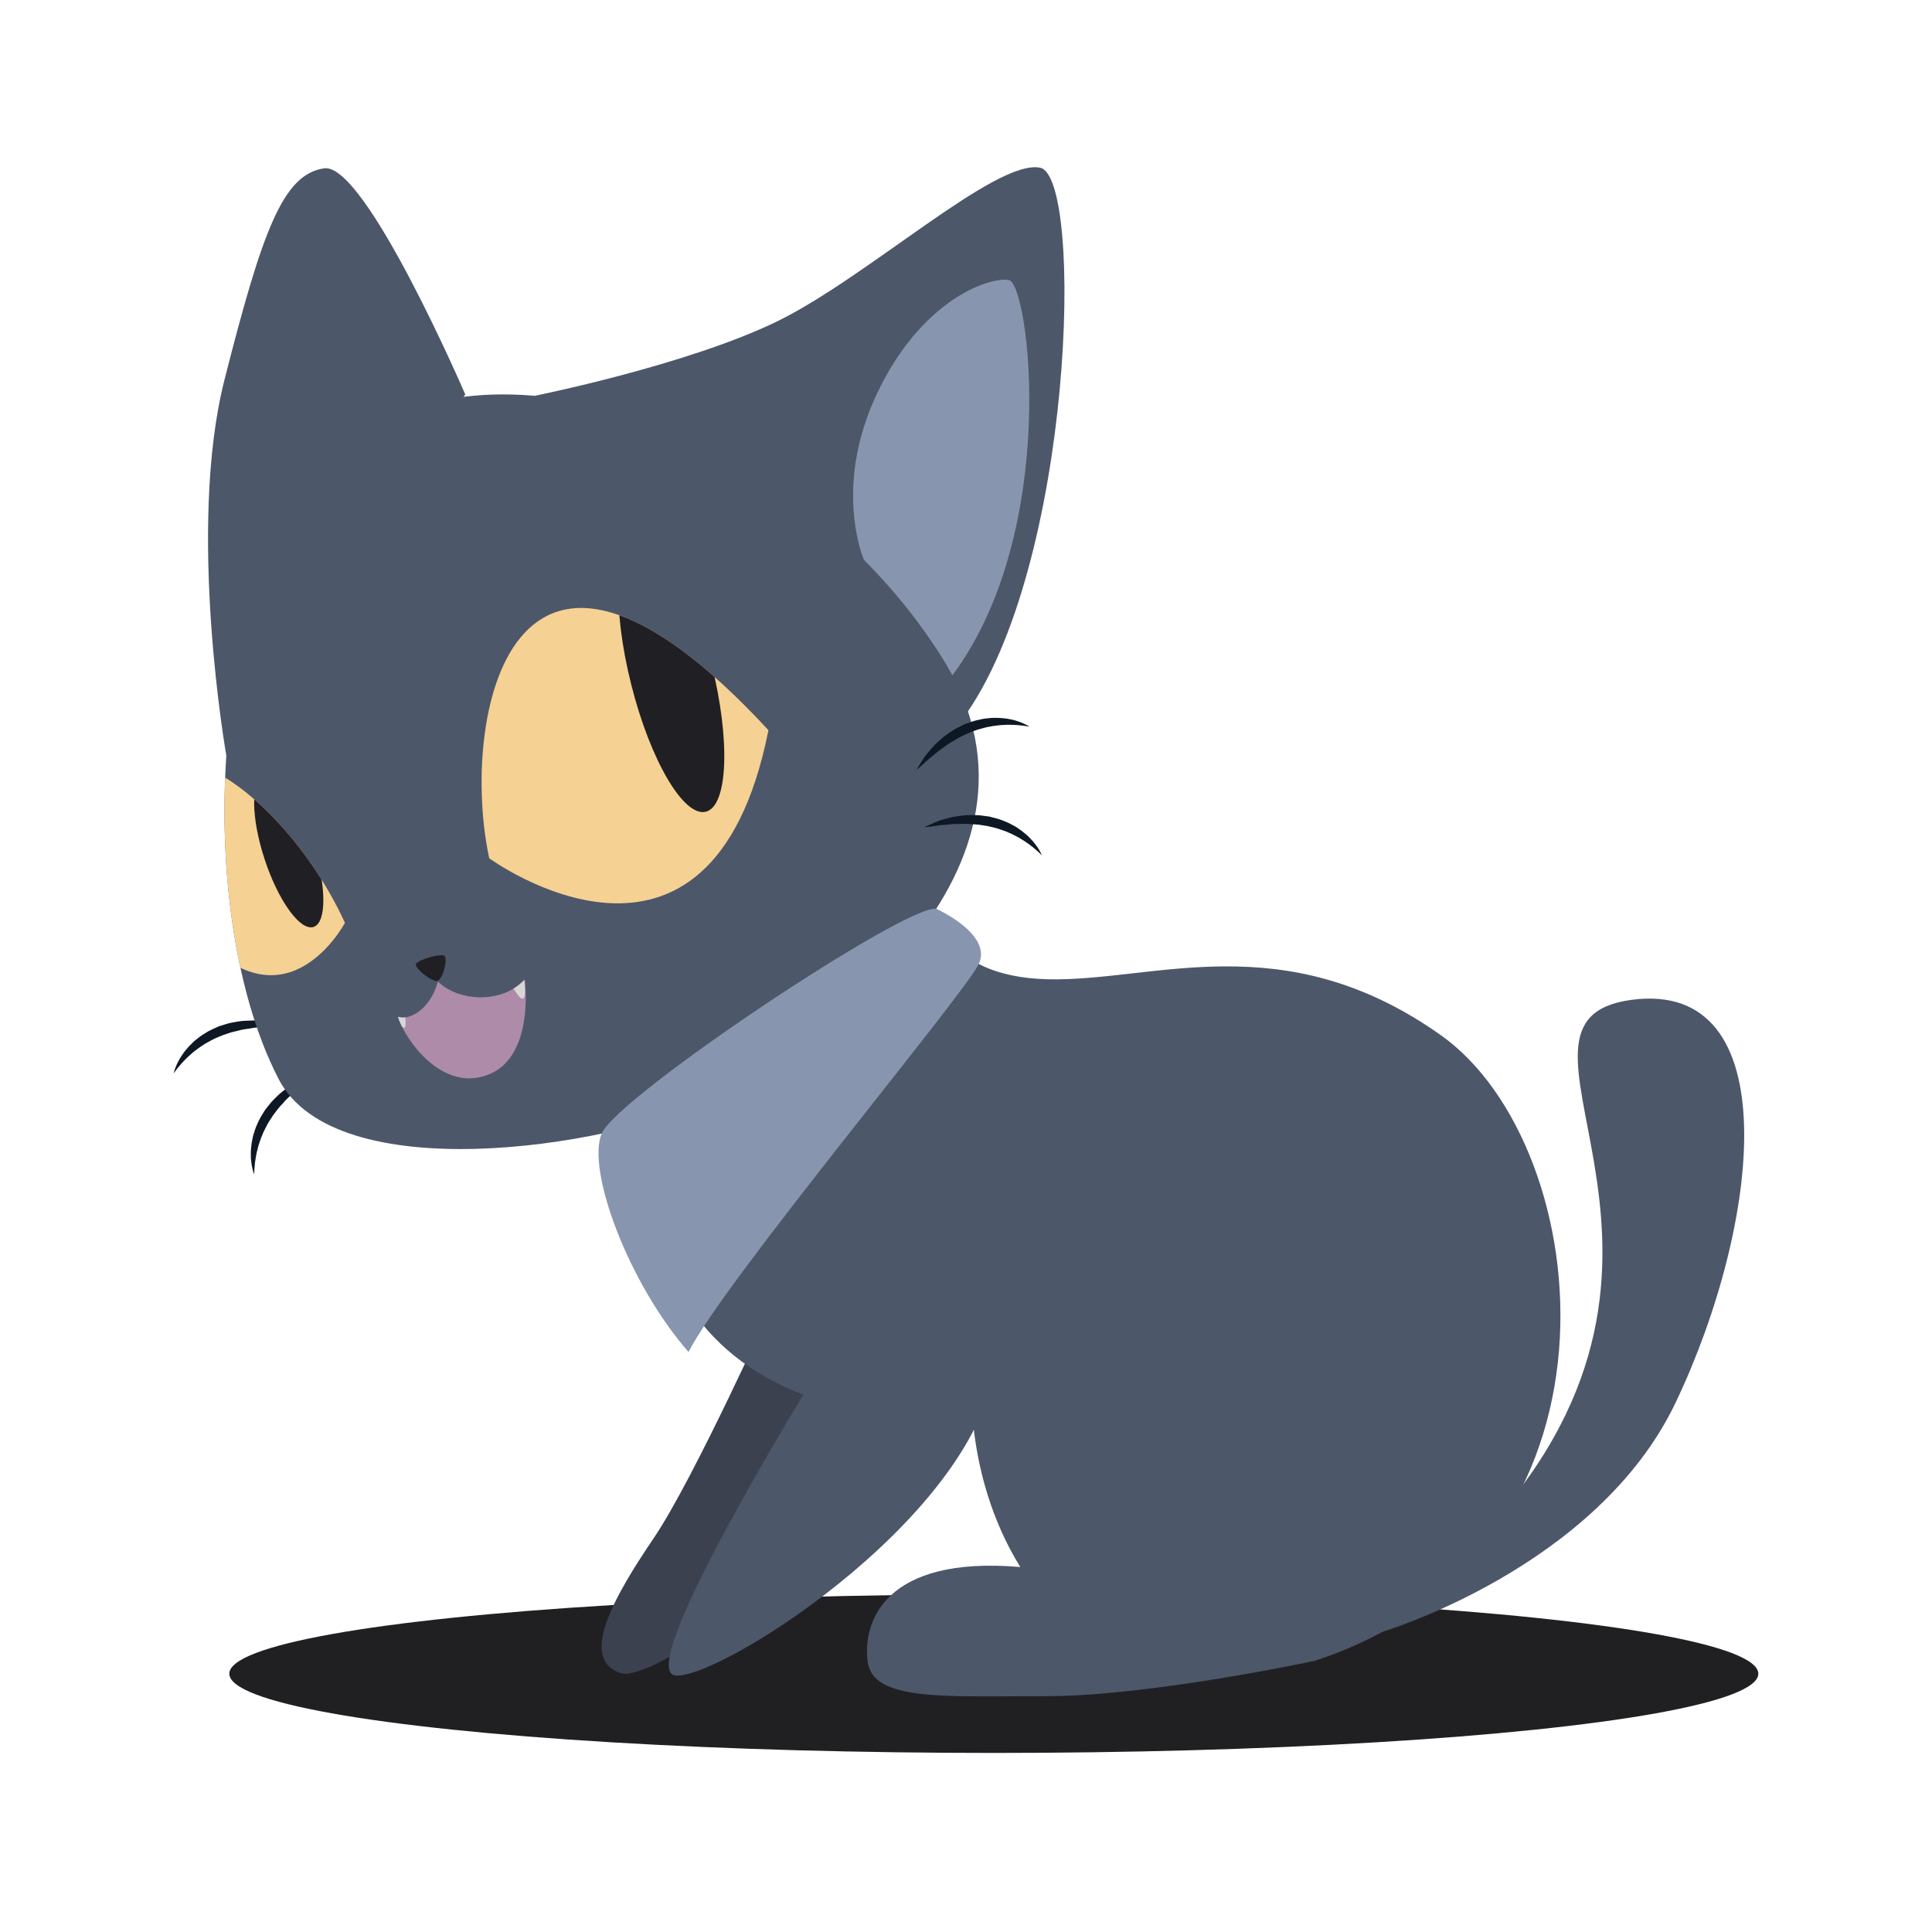 <?xml version="1.0" encoding="utf-8"?>
<!-- Generator: Adobe Illustrator 16.0.0, SVG Export Plug-In . SVG Version: 6.00 Build 0)  -->
<!DOCTYPE svg PUBLIC "-//W3C//DTD SVG 1.0//EN" "http://www.w3.org/TR/2001/REC-SVG-20010904/DTD/svg10.dtd">
<svg version="1.0" id="Layer_1" xmlns="http://www.w3.org/2000/svg" xmlns:xlink="http://www.w3.org/1999/xlink" x="0px" y="0px"
	 width="400px" height="400px" viewBox="0 0 400 400" style="enable-background:new 0 0 400 400;" xml:space="preserve">
<ellipse style="fill:#202023;" cx="205.757" cy="346.524" rx="158.281" ry="16.402"/>
<g>
	<path style="fill:#0E1824;" d="M58.997,212.389c0,0-0.428,0.038-1.172,0.073c-0.373,0.015-0.825,0.038-1.341,0.041
		c-0.258,0.005-0.533,0.01-0.823,0.016c-0.283,0.026-0.58,0.055-0.89,0.084c-0.618,0.059-1.28,0.115-1.975,0.157
		c-0.698,0.115-1.427,0.247-2.183,0.341c-0.755,0.103-1.499,0.371-2.278,0.516c-0.772,0.178-1.515,0.492-2.279,0.729
		c-0.73,0.316-1.485,0.596-2.176,0.968c-0.677,0.396-1.391,0.714-1.995,1.164c-0.641,0.397-1.207,0.854-1.763,1.274
		c-0.28,0.209-0.509,0.457-0.763,0.668c-0.252,0.213-0.496,0.421-0.704,0.645c-1.758,1.718-2.693,3.174-2.693,3.174
		s0.075-0.425,0.338-1.135c0.141-0.348,0.303-0.784,0.557-1.247c0.125-0.233,0.259-0.482,0.399-0.745
		c0.164-0.249,0.337-0.51,0.517-0.783c0.358-0.55,0.817-1.098,1.322-1.66c0.531-0.535,1.077-1.13,1.752-1.613
		c0.636-0.537,1.358-1.001,2.114-1.44c0.756-0.433,1.579-0.772,2.385-1.137c0.849-0.245,1.68-0.562,2.528-0.734
		c0.851-0.153,1.689-0.325,2.504-0.383c0.817-0.055,1.608-0.066,2.352-0.087c0.752,0.041,1.46,0.12,2.105,0.188
		c0.322,0.035,0.63,0.068,0.923,0.101c0.283,0.064,0.551,0.126,0.804,0.183c0.504,0.112,0.942,0.23,1.303,0.323
		C58.587,212.261,58.997,212.389,58.997,212.389z"/>
</g>
<g>
	<path style="fill:#0E1824;" d="M66.123,222.03c0,0-0.332,0.272-0.928,0.721c-0.3,0.221-0.661,0.495-1.086,0.788
		c-0.211,0.149-0.435,0.308-0.671,0.476c-0.219,0.182-0.449,0.372-0.688,0.57c-0.478,0.396-0.992,0.815-1.544,1.24
		c-0.511,0.488-1.04,1.008-1.612,1.511c-0.566,0.509-1.03,1.15-1.593,1.708c-0.538,0.581-0.974,1.259-1.472,1.885
		c-0.426,0.673-0.893,1.328-1.253,2.025c-0.336,0.708-0.747,1.373-0.992,2.085c-0.305,0.689-0.516,1.385-0.739,2.046
		c-0.113,0.33-0.163,0.664-0.254,0.981c-0.088,0.317-0.172,0.627-0.217,0.93c-0.484,2.409-0.435,4.139-0.435,4.139
		s-0.178-0.393-0.361-1.128c-0.08-0.367-0.191-0.818-0.243-1.344c-0.028-0.264-0.059-0.545-0.09-0.841
		c-0.005-0.298-0.01-0.611-0.015-0.938c-0.015-0.657,0.057-1.368,0.155-2.117c0.138-0.741,0.253-1.54,0.539-2.32
		c0.223-0.801,0.559-1.592,0.936-2.38c0.381-0.784,0.87-1.528,1.331-2.283c0.563-0.68,1.072-1.41,1.676-2.029
		c0.617-0.606,1.213-1.22,1.854-1.727c0.645-0.505,1.292-0.96,1.896-1.395c0.645-0.389,1.274-0.722,1.846-1.029
		c0.286-0.152,0.56-0.298,0.82-0.436c0.271-0.106,0.527-0.207,0.768-0.301c0.48-0.191,0.908-0.34,1.259-0.466
		C65.712,222.155,66.123,222.03,66.123,222.03z"/>
</g>
<path style="fill:#4D576A;" d="M46.86,156.452c0,0-8.263-46.784-0.386-77.807c7.879-31.024,12.137-42.582,20.653-43.798
	c8.515-1.22,29.199,46.812,29.199,46.812"/>
<path style="fill:#4D576A;" d="M110.69,81.948c0,0,31.662-6.343,50.318-15.466c18.654-9.129,45.163-33.603,54.328-31.76
	c9.16,1.848,7.006,82.797-16.057,114.151"/>
<path style="fill:#3B414E;" d="M160.084,269.688c0,0-16.452,36.537-24.697,48.704c-8.244,12.167-15.535,24.941-7.026,27.985
	c8.504,3.037,63.871-39.716,67.527-63.965"/>
<path style="fill:#8895AE;" d="M178.871,115.928c0,0-6.505-14.828,2.615-34.269c9.126-19.438,23.042-24.306,27.343-23.696
	c4.29,0.61,10.725,51.813-11.654,81.872"/>
<g>
	<defs>
		<path id="_x3C_Path_x3E_" d="M57.679,223.388c11.759,22.733,67.576,14.34,88.864,4.524c21.288-9.808,75.651-47.802,48.805-91.257
			c-26.849-43.454-84.678-67.395-118.296-48.43C43.435,107.194,38.419,186.17,57.679,223.388z"/>
	</defs>
	<use xlink:href="#_x3C_Path_x3E_"  style="overflow:visible;fill:#4D576A;"/>
	<clipPath id="_x3C_Path_x3E__1_">
		<use xlink:href="#_x3C_Path_x3E_"  style="overflow:visible;"/>
	</clipPath>
	<g style="clip-path:url(#_x3C_Path_x3E__1_);">
		<defs>
			<path id="SVGID_1_" d="M34.639,184.895c-14.806-45.866,22.007-26.031,36.778,6.161C71.417,191.056,56.599,219.163,34.639,184.895
				z"/>
		</defs>
		<use xlink:href="#SVGID_1_"  style="overflow:visible;fill:#F5D193;"/>
		<clipPath id="SVGID_2_">
			<use xlink:href="#SVGID_1_"  style="overflow:visible;"/>
		</clipPath>
		<path style="clip-path:url(#SVGID_2_);fill:#201F24;" d="M54.798,177.938c2.843,8.626,7.379,14.877,10.128,13.974
			c2.754-0.91,2.682-8.635-0.16-17.259c-2.842-8.626-7.378-14.881-10.131-13.975C51.885,161.58,51.958,169.312,54.798,177.938z"/>
	</g>
	<g style="clip-path:url(#_x3C_Path_x3E__1_);">
		<defs>
			<path id="SVGID_3_" d="M159.099,151.176c-53.635-58.01-63.966-2.001-57.808,26.522
				C101.292,177.698,147.153,211.221,159.099,151.176z"/>
		</defs>
		<use xlink:href="#SVGID_3_"  style="overflow:visible;fill:#F5D193;"/>
		<clipPath id="SVGID_4_">
			<use xlink:href="#SVGID_3_"  style="overflow:visible;"/>
		</clipPath>
		<path style="clip-path:url(#SVGID_4_);fill:#201F24;" d="M131.842,111.065c4.595-1.15,11.522,10.672,15.47,26.407
			c3.946,15.739,3.418,29.429-1.175,30.583c-4.594,1.151-11.521-10.671-15.468-26.408
			C126.722,125.909,127.249,112.216,131.842,111.065z"/>
	</g>
	<g style="clip-path:url(#_x3C_Path_x3E__1_);">
		<g>
			<defs>
				<path id="SVGID_5_" d="M101.103,222.495c9.709-3.811,7.553-19.729,7.553-19.729c-4.644,5.105-13.676,4.656-17.986,0.461
					c-1.747,6.253-6.375,8.101-8.296,7.25C83.704,214.962,91.395,226.3,101.103,222.495z"/>
			</defs>
			<use xlink:href="#SVGID_5_"  style="overflow:visible;fill:#AE8BA9;"/>
			<clipPath id="SVGID_6_">
				<use xlink:href="#SVGID_5_"  style="overflow:visible;"/>
			</clipPath>
			<path style="clip-path:url(#SVGID_6_);fill:#D8D7D6;" d="M108.472,202.532c0,0,0.621,4.327-0.292,4.244
				c-0.915-0.082-2.467-3.257-2.467-3.257"/>
			<path style="clip-path:url(#SVGID_6_);fill:#D8D7D6;" d="M83.844,210.097c0,0,0.397,2.758-0.183,2.699
				c-0.585-0.053-1.572-2.073-1.572-2.073"/>
		</g>
	</g>
	<path style="clip-path:url(#_x3C_Path_x3E__1_);fill:#201F24;" d="M86.088,199.722c0.008-0.9,5.508-2.584,6.028-1.709
		c0.521,0.878-0.474,4.851-1.599,5.064C89.39,203.286,86.075,200.623,86.088,199.722z"/>
</g>
<path style="fill:#4D576A;" d="M171.723,279.912c0,0-41.519,66.395-31.778,66.996c9.742,0.608,65.099-34.844,66.316-66.996"/>
<path style="fill:#4D576A;" d="M285.927,337.938c0,0,44.658-13.182,61.021-47.603c17.642-37.106,23.119-87.593-9.123-83.334
	c-32.24,4.26,20.577,50.247-27.262,106.412"/>
<path style="fill:#4D576A;" d="M211.072,324.161c-5.521-9.008-8.792-19.744-9.722-30.805l-0.269,0.023
	c-75.852,3.041-67.04-60.834-67.04-60.834l59.798-44.392c0,0,0.998,13.977,22.93,14.589c21.938,0.605,48.838-11.557,81.515,11.561
	c32.678,23.109,41.365,107.668-26.159,129.568c0,0-34.063,7.298-55.355,7.298c-21.291,0-36.049,1.107-37.129-7.146
	c-1.084-8.254,3.56-21.988,31.599-19.587"/>
<g>
	<path style="fill:#0E1824;" d="M189.759,159.408c0,0,0.206-0.377,0.59-1.017c0.195-0.317,0.426-0.707,0.711-1.138
		c0.142-0.217,0.292-0.447,0.45-0.69c0.188-0.227,0.386-0.465,0.593-0.714c0.417-0.498,0.87-1.047,1.382-1.6
		c0.548-0.503,1.125-1.044,1.75-1.573c0.626-0.525,1.348-0.984,2.065-1.466c0.729-0.466,1.547-0.816,2.327-1.23
		c0.833-0.299,1.659-0.626,2.504-0.841c0.849-0.21,1.69-0.379,2.52-0.436c0.821-0.123,1.628-0.074,2.381-0.06
		c0.754,0.054,1.465,0.128,2.104,0.273c0.319,0.071,0.625,0.139,0.916,0.203c0.283,0.091,0.553,0.178,0.806,0.259
		c0.504,0.155,0.924,0.355,1.267,0.508c0.683,0.327,1.032,0.58,1.032,0.58s-1.684-0.396-4.142-0.407
		c-0.305-0.017-0.625,0.004-0.954,0.025c-0.329,0.026-0.666,0.007-1.013,0.052c-0.692,0.085-1.416,0.15-2.152,0.311
		c-0.747,0.097-1.481,0.364-2.243,0.551c-0.755,0.213-1.491,0.537-2.236,0.817c-0.714,0.361-1.465,0.651-2.144,1.061
		c-0.66,0.438-1.381,0.763-1.996,1.214c-0.608,0.458-1.224,0.87-1.805,1.272c-0.528,0.453-1.043,0.873-1.528,1.26
		c-0.243,0.194-0.476,0.382-0.698,0.559c-0.212,0.197-0.414,0.385-0.603,0.561c-0.373,0.357-0.714,0.655-0.992,0.903
		C190.093,159.139,189.759,159.408,189.759,159.408z"/>
</g>
<g>
	<path style="fill:#0E1824;" d="M191.341,171.291c0,0,0.382-0.196,1.06-0.508c0.34-0.152,0.751-0.345,1.229-0.54
		c0.239-0.1,0.493-0.206,0.761-0.317c0.284-0.081,0.582-0.167,0.893-0.257c0.625-0.176,1.309-0.375,2.043-0.543
		c0.737-0.106,1.519-0.229,2.333-0.314c0.813-0.082,1.669-0.055,2.533-0.048c0.865,0.026,1.738,0.197,2.616,0.295
		c0.856,0.224,1.725,0.418,2.544,0.718c0.819,0.305,1.609,0.64,2.327,1.061c0.748,0.362,1.386,0.857,2,1.295
		c0.592,0.47,1.138,0.931,1.584,1.413c0.224,0.238,0.438,0.467,0.642,0.685c0.183,0.234,0.356,0.458,0.52,0.667
		c0.328,0.413,0.562,0.815,0.76,1.135c0.38,0.655,0.525,1.062,0.525,1.062s-1.167-1.277-3.19-2.673
		c-0.243-0.187-0.519-0.351-0.803-0.518c-0.286-0.164-0.555-0.37-0.865-0.529c-0.62-0.319-1.255-0.674-1.954-0.958
		c-0.671-0.341-1.428-0.534-2.163-0.81c-0.743-0.251-1.535-0.397-2.309-0.585c-0.793-0.104-1.578-0.288-2.369-0.333
		c-0.792-0.01-1.571-0.147-2.333-0.121c-0.76,0.036-1.501,0.03-2.208,0.034c-0.692,0.078-1.354,0.135-1.973,0.182
		c-0.311,0.024-0.608,0.047-0.892,0.068c-0.286,0.044-0.558,0.086-0.813,0.125c-0.509,0.085-0.959,0.139-1.329,0.188
		C191.769,171.256,191.341,171.291,191.341,171.291z"/>
</g>
<path style="fill:#8895AE;" d="M193.84,188.154c0,0,11.712,5.237,8.803,11.431c-2.905,6.198-52.789,65.809-60.083,80.327
	c-12.364-14.069-21.155-37.574-18-45.206C127.714,227.071,187.554,187.202,193.84,188.154z"/>
</svg>
